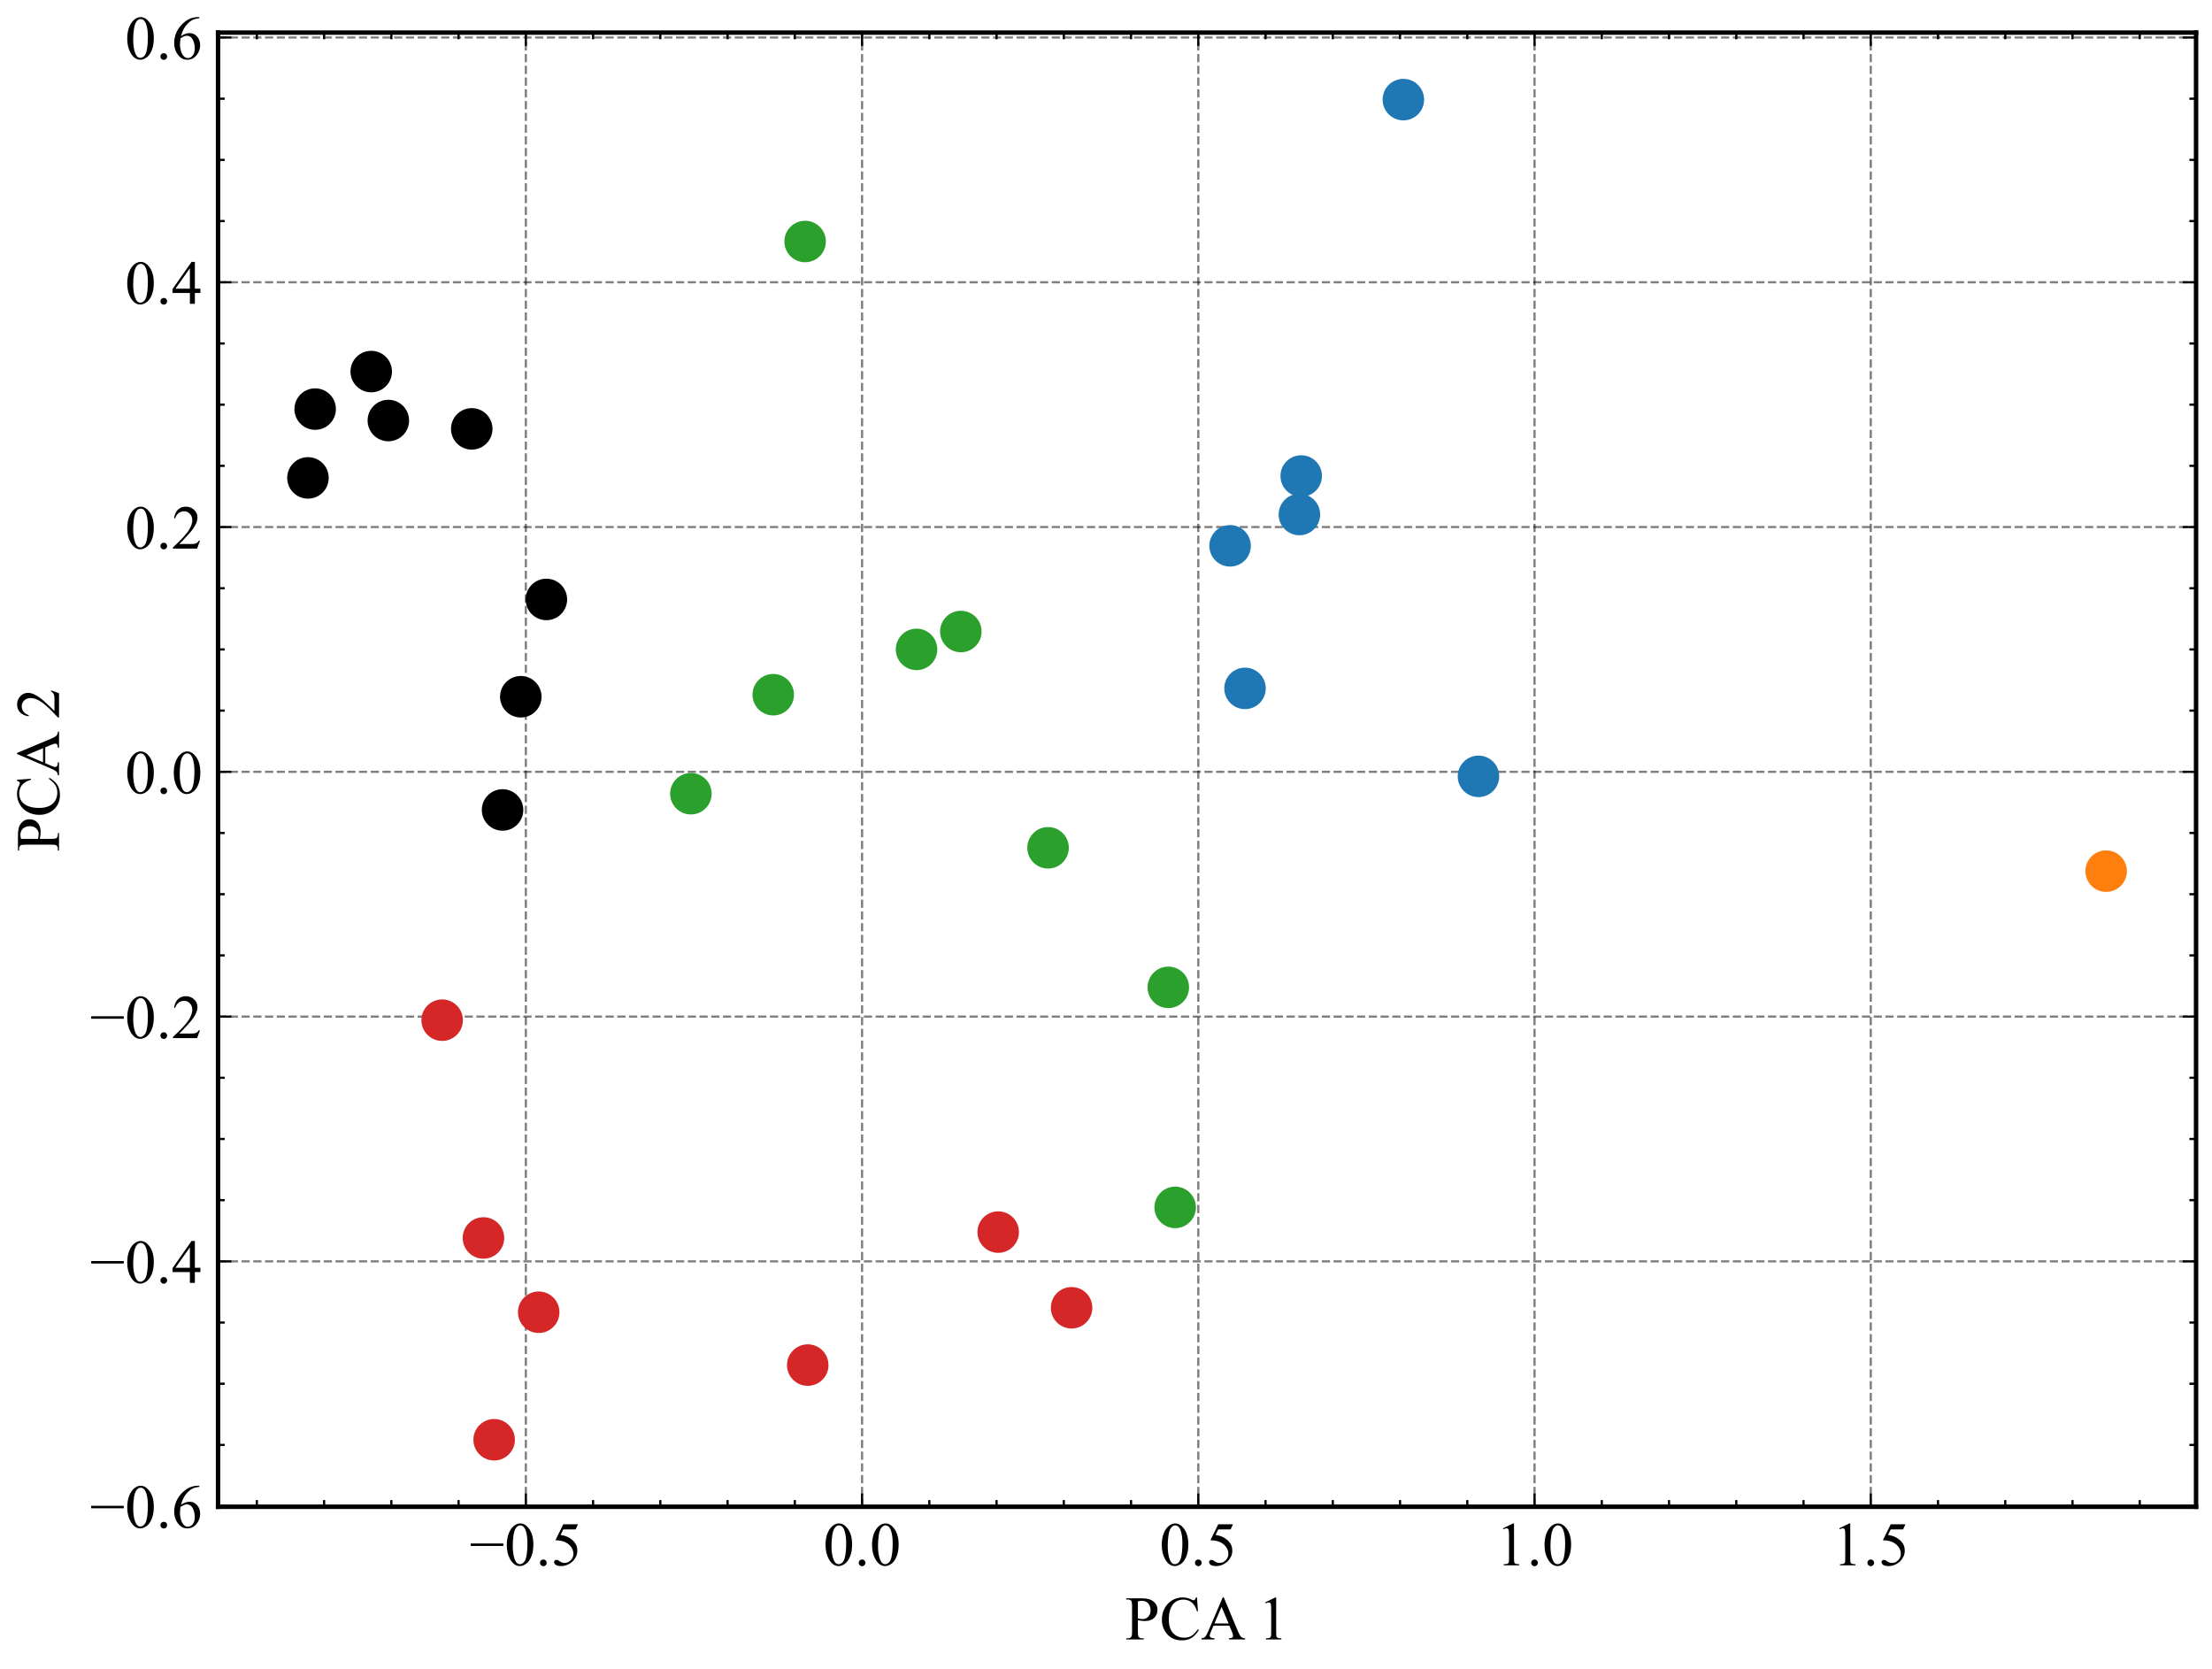 <?xml version="1.0" encoding="utf-8" standalone="no"?>
<!DOCTYPE svg PUBLIC "-//W3C//DTD SVG 1.1//EN"
  "http://www.w3.org/Graphics/SVG/1.1/DTD/svg11.dtd">
<!-- Created with matplotlib (https://matplotlib.org/) -->
<svg height="376.528pt" version="1.1" viewBox="0 0 499.211 376.528" width="499.211pt" xmlns="http://www.w3.org/2000/svg" xmlns:xlink="http://www.w3.org/1999/xlink">
 <defs>
  <style type="text/css">*{stroke-linecap:butt;stroke-linejoin:round;}</style>
 </defs>
 <g id="figure_1">
  <g id="patch_1">
   <path d="M 0 376.528 
L 499.211 376.528 
L 499.211 0 
L 0 0 
z
" style="fill:#ffffff;"/>
  </g>
  <g id="axes_1">
   <g id="patch_2">
    <path d="M 49.211 339.996 
L 495.611 339.996 
L 495.611 7.356 
L 49.211 7.356 
z
" style="fill:#ffffff;"/>
   </g>
   <g id="matplotlib.axis_1">
    <g id="xtick_1">
     <g id="line2d_1">
      <path clip-path="url(#p528c00a7fc)" d="M 118.673 339.996 
L 118.673 7.356 
" style="fill:none;stroke:#000000;stroke-dasharray:1.85,0.8;stroke-dashoffset:0;stroke-opacity:0.5;stroke-width:0.5;"/>
     </g>
     <g id="line2d_2">
      <defs>
       <path d="M 0 0 
L 0 -3 
" id="mff7218eb6f" style="stroke:#000000;stroke-width:0.5;"/>
      </defs>
      <g>
       <use style="stroke:#000000;stroke-width:0.5;" x="118.673" xlink:href="#mff7218eb6f" y="339.996"/>
      </g>
     </g>
     <g id="line2d_3">
      <defs>
       <path d="M 0 0 
L 0 3 
" id="me4b58acf3e" style="stroke:#000000;stroke-width:0.5;"/>
      </defs>
      <g>
       <use style="stroke:#000000;stroke-width:0.5;" x="118.673" xlink:href="#me4b58acf3e" y="7.356"/>
      </g>
     </g>
     <g id="text_1">
      <!-- −0.5 -->
      <g transform="translate(105.975 353.217)scale(0.14 -0.14)">
       <defs>
        <path d="M 54.438 31.25 
L 1.812 31.25 
L 1.812 35.25 
L 54.438 35.25 
z
" id="TimesNewRomanPSMT-8722"/>
        <path d="M 3.609 32.719 
Q 3.609 44.047 7.031 52.219 
Q 10.453 60.406 16.109 64.406 
Q 20.516 67.578 25.203 67.578 
Q 32.812 67.578 38.875 59.812 
Q 46.438 50.203 46.438 33.734 
Q 46.438 22.219 43.109 14.156 
Q 39.797 6.109 34.641 2.469 
Q 29.5 -1.172 24.703 -1.172 
Q 15.234 -1.172 8.938 10.016 
Q 3.609 19.438 3.609 32.719 
z
M 13.188 31.5 
Q 13.188 17.828 16.547 9.188 
Q 19.344 1.906 24.859 1.906 
Q 27.484 1.906 30.312 4.266 
Q 33.156 6.641 34.625 12.203 
Q 36.859 20.609 36.859 35.891 
Q 36.859 47.219 34.516 54.781 
Q 32.766 60.406 29.984 62.75 
Q 27.984 64.359 25.141 64.359 
Q 21.828 64.359 19.234 61.375 
Q 15.719 57.328 14.453 48.625 
Q 13.188 39.938 13.188 31.5 
z
" id="TimesNewRomanPSMT-48"/>
        <path d="M 12.5 9.469 
Q 14.797 9.469 16.359 7.875 
Q 17.922 6.297 17.922 4.047 
Q 17.922 1.812 16.328 0.219 
Q 14.75 -1.375 12.5 -1.375 
Q 10.25 -1.375 8.656 0.219 
Q 7.078 1.812 7.078 4.047 
Q 7.078 6.344 8.656 7.906 
Q 10.25 9.469 12.5 9.469 
z
" id="TimesNewRomanPSMT-46"/>
        <path d="M 43.406 66.219 
L 39.594 57.906 
L 19.672 57.906 
L 15.328 49.031 
Q 28.266 47.125 35.844 39.406 
Q 42.328 32.766 42.328 23.781 
Q 42.328 18.562 40.203 14.109 
Q 38.094 9.672 34.859 6.547 
Q 31.641 3.422 27.688 1.516 
Q 22.078 -1.172 16.156 -1.172 
Q 10.203 -1.172 7.484 0.844 
Q 4.781 2.875 4.781 5.328 
Q 4.781 6.688 5.906 7.734 
Q 7.031 8.797 8.734 8.797 
Q 10.016 8.797 10.969 8.406 
Q 11.922 8.016 14.203 6.391 
Q 17.875 3.859 21.625 3.859 
Q 27.344 3.859 31.656 8.172 
Q 35.984 12.5 35.984 18.703 
Q 35.984 24.703 32.125 29.906 
Q 28.266 35.109 21.484 37.938 
Q 16.156 40.141 6.984 40.484 
L 19.672 66.219 
z
" id="TimesNewRomanPSMT-53"/>
       </defs>
       <use xlink:href="#TimesNewRomanPSMT-8722"/>
       <use x="56.396" xlink:href="#TimesNewRomanPSMT-48"/>
       <use x="106.396" xlink:href="#TimesNewRomanPSMT-46"/>
       <use x="131.396" xlink:href="#TimesNewRomanPSMT-53"/>
      </g>
     </g>
    </g>
    <g id="xtick_2">
     <g id="line2d_4">
      <path clip-path="url(#p528c00a7fc)" d="M 194.554 339.996 
L 194.554 7.356 
" style="fill:none;stroke:#000000;stroke-dasharray:1.85,0.8;stroke-dashoffset:0;stroke-opacity:0.5;stroke-width:0.5;"/>
     </g>
     <g id="line2d_5">
      <g>
       <use style="stroke:#000000;stroke-width:0.5;" x="194.554" xlink:href="#mff7218eb6f" y="339.996"/>
      </g>
     </g>
     <g id="line2d_6">
      <g>
       <use style="stroke:#000000;stroke-width:0.5;" x="194.554" xlink:href="#me4b58acf3e" y="7.356"/>
      </g>
     </g>
     <g id="text_2">
      <!-- 0.0 -->
      <g transform="translate(185.804 353.217)scale(0.14 -0.14)">
       <use xlink:href="#TimesNewRomanPSMT-48"/>
       <use x="50" xlink:href="#TimesNewRomanPSMT-46"/>
       <use x="75" xlink:href="#TimesNewRomanPSMT-48"/>
      </g>
     </g>
    </g>
    <g id="xtick_3">
     <g id="line2d_7">
      <path clip-path="url(#p528c00a7fc)" d="M 270.436 339.996 
L 270.436 7.356 
" style="fill:none;stroke:#000000;stroke-dasharray:1.85,0.8;stroke-dashoffset:0;stroke-opacity:0.5;stroke-width:0.5;"/>
     </g>
     <g id="line2d_8">
      <g>
       <use style="stroke:#000000;stroke-width:0.5;" x="270.436" xlink:href="#mff7218eb6f" y="339.996"/>
      </g>
     </g>
     <g id="line2d_9">
      <g>
       <use style="stroke:#000000;stroke-width:0.5;" x="270.436" xlink:href="#me4b58acf3e" y="7.356"/>
      </g>
     </g>
     <g id="text_3">
      <!-- 0.5 -->
      <g transform="translate(261.686 353.217)scale(0.14 -0.14)">
       <use xlink:href="#TimesNewRomanPSMT-48"/>
       <use x="50" xlink:href="#TimesNewRomanPSMT-46"/>
       <use x="75" xlink:href="#TimesNewRomanPSMT-53"/>
      </g>
     </g>
    </g>
    <g id="xtick_4">
     <g id="line2d_10">
      <path clip-path="url(#p528c00a7fc)" d="M 346.318 339.996 
L 346.318 7.356 
" style="fill:none;stroke:#000000;stroke-dasharray:1.85,0.8;stroke-dashoffset:0;stroke-opacity:0.5;stroke-width:0.5;"/>
     </g>
     <g id="line2d_11">
      <g>
       <use style="stroke:#000000;stroke-width:0.5;" x="346.318" xlink:href="#mff7218eb6f" y="339.996"/>
      </g>
     </g>
     <g id="line2d_12">
      <g>
       <use style="stroke:#000000;stroke-width:0.5;" x="346.318" xlink:href="#me4b58acf3e" y="7.356"/>
      </g>
     </g>
     <g id="text_4">
      <!-- 1.0 -->
      <g transform="translate(337.568 353.217)scale(0.14 -0.14)">
       <defs>
        <path d="M 11.719 59.719 
L 27.828 67.578 
L 29.438 67.578 
L 29.438 11.672 
Q 29.438 6.109 29.906 4.734 
Q 30.375 3.375 31.828 2.641 
Q 33.297 1.906 37.797 1.812 
L 37.797 0 
L 12.891 0 
L 12.891 1.812 
Q 17.578 1.906 18.938 2.609 
Q 20.312 3.328 20.844 4.516 
Q 21.391 5.719 21.391 11.672 
L 21.391 47.406 
Q 21.391 54.641 20.906 56.688 
Q 20.562 58.25 19.656 58.984 
Q 18.75 59.719 17.484 59.719 
Q 15.672 59.719 12.453 58.203 
z
" id="TimesNewRomanPSMT-49"/>
       </defs>
       <use xlink:href="#TimesNewRomanPSMT-49"/>
       <use x="50" xlink:href="#TimesNewRomanPSMT-46"/>
       <use x="75" xlink:href="#TimesNewRomanPSMT-48"/>
      </g>
     </g>
    </g>
    <g id="xtick_5">
     <g id="line2d_13">
      <path clip-path="url(#p528c00a7fc)" d="M 422.199 339.996 
L 422.199 7.356 
" style="fill:none;stroke:#000000;stroke-dasharray:1.85,0.8;stroke-dashoffset:0;stroke-opacity:0.5;stroke-width:0.5;"/>
     </g>
     <g id="line2d_14">
      <g>
       <use style="stroke:#000000;stroke-width:0.5;" x="422.199" xlink:href="#mff7218eb6f" y="339.996"/>
      </g>
     </g>
     <g id="line2d_15">
      <g>
       <use style="stroke:#000000;stroke-width:0.5;" x="422.199" xlink:href="#me4b58acf3e" y="7.356"/>
      </g>
     </g>
     <g id="text_5">
      <!-- 1.5 -->
      <g transform="translate(413.449 353.217)scale(0.14 -0.14)">
       <use xlink:href="#TimesNewRomanPSMT-49"/>
       <use x="50" xlink:href="#TimesNewRomanPSMT-46"/>
       <use x="75" xlink:href="#TimesNewRomanPSMT-53"/>
      </g>
     </g>
    </g>
    <g id="xtick_6">
     <g id="line2d_16">
      <defs>
       <path d="M 0 0 
L 0 -1.5 
" id="mc311ed86bc" style="stroke:#000000;stroke-width:0.5;"/>
      </defs>
      <g>
       <use style="stroke:#000000;stroke-width:0.5;" x="57.967" xlink:href="#mc311ed86bc" y="339.996"/>
      </g>
     </g>
     <g id="line2d_17">
      <defs>
       <path d="M 0 0 
L 0 1.5 
" id="m29c072935c" style="stroke:#000000;stroke-width:0.5;"/>
      </defs>
      <g>
       <use style="stroke:#000000;stroke-width:0.5;" x="57.967" xlink:href="#m29c072935c" y="7.356"/>
      </g>
     </g>
    </g>
    <g id="xtick_7">
     <g id="line2d_18">
      <g>
       <use style="stroke:#000000;stroke-width:0.5;" x="73.144" xlink:href="#mc311ed86bc" y="339.996"/>
      </g>
     </g>
     <g id="line2d_19">
      <g>
       <use style="stroke:#000000;stroke-width:0.5;" x="73.144" xlink:href="#m29c072935c" y="7.356"/>
      </g>
     </g>
    </g>
    <g id="xtick_8">
     <g id="line2d_20">
      <g>
       <use style="stroke:#000000;stroke-width:0.5;" x="88.32" xlink:href="#mc311ed86bc" y="339.996"/>
      </g>
     </g>
     <g id="line2d_21">
      <g>
       <use style="stroke:#000000;stroke-width:0.5;" x="88.32" xlink:href="#m29c072935c" y="7.356"/>
      </g>
     </g>
    </g>
    <g id="xtick_9">
     <g id="line2d_22">
      <g>
       <use style="stroke:#000000;stroke-width:0.5;" x="103.496" xlink:href="#mc311ed86bc" y="339.996"/>
      </g>
     </g>
     <g id="line2d_23">
      <g>
       <use style="stroke:#000000;stroke-width:0.5;" x="103.496" xlink:href="#m29c072935c" y="7.356"/>
      </g>
     </g>
    </g>
    <g id="xtick_10">
     <g id="line2d_24">
      <g>
       <use style="stroke:#000000;stroke-width:0.5;" x="133.849" xlink:href="#mc311ed86bc" y="339.996"/>
      </g>
     </g>
     <g id="line2d_25">
      <g>
       <use style="stroke:#000000;stroke-width:0.5;" x="133.849" xlink:href="#m29c072935c" y="7.356"/>
      </g>
     </g>
    </g>
    <g id="xtick_11">
     <g id="line2d_26">
      <g>
       <use style="stroke:#000000;stroke-width:0.5;" x="149.025" xlink:href="#mc311ed86bc" y="339.996"/>
      </g>
     </g>
     <g id="line2d_27">
      <g>
       <use style="stroke:#000000;stroke-width:0.5;" x="149.025" xlink:href="#m29c072935c" y="7.356"/>
      </g>
     </g>
    </g>
    <g id="xtick_12">
     <g id="line2d_28">
      <g>
       <use style="stroke:#000000;stroke-width:0.5;" x="164.202" xlink:href="#mc311ed86bc" y="339.996"/>
      </g>
     </g>
     <g id="line2d_29">
      <g>
       <use style="stroke:#000000;stroke-width:0.5;" x="164.202" xlink:href="#m29c072935c" y="7.356"/>
      </g>
     </g>
    </g>
    <g id="xtick_13">
     <g id="line2d_30">
      <g>
       <use style="stroke:#000000;stroke-width:0.5;" x="179.378" xlink:href="#mc311ed86bc" y="339.996"/>
      </g>
     </g>
     <g id="line2d_31">
      <g>
       <use style="stroke:#000000;stroke-width:0.5;" x="179.378" xlink:href="#m29c072935c" y="7.356"/>
      </g>
     </g>
    </g>
    <g id="xtick_14">
     <g id="line2d_32">
      <g>
       <use style="stroke:#000000;stroke-width:0.5;" x="209.731" xlink:href="#mc311ed86bc" y="339.996"/>
      </g>
     </g>
     <g id="line2d_33">
      <g>
       <use style="stroke:#000000;stroke-width:0.5;" x="209.731" xlink:href="#m29c072935c" y="7.356"/>
      </g>
     </g>
    </g>
    <g id="xtick_15">
     <g id="line2d_34">
      <g>
       <use style="stroke:#000000;stroke-width:0.5;" x="224.907" xlink:href="#mc311ed86bc" y="339.996"/>
      </g>
     </g>
     <g id="line2d_35">
      <g>
       <use style="stroke:#000000;stroke-width:0.5;" x="224.907" xlink:href="#m29c072935c" y="7.356"/>
      </g>
     </g>
    </g>
    <g id="xtick_16">
     <g id="line2d_36">
      <g>
       <use style="stroke:#000000;stroke-width:0.5;" x="240.083" xlink:href="#mc311ed86bc" y="339.996"/>
      </g>
     </g>
     <g id="line2d_37">
      <g>
       <use style="stroke:#000000;stroke-width:0.5;" x="240.083" xlink:href="#m29c072935c" y="7.356"/>
      </g>
     </g>
    </g>
    <g id="xtick_17">
     <g id="line2d_38">
      <g>
       <use style="stroke:#000000;stroke-width:0.5;" x="255.26" xlink:href="#mc311ed86bc" y="339.996"/>
      </g>
     </g>
     <g id="line2d_39">
      <g>
       <use style="stroke:#000000;stroke-width:0.5;" x="255.26" xlink:href="#m29c072935c" y="7.356"/>
      </g>
     </g>
    </g>
    <g id="xtick_18">
     <g id="line2d_40">
      <g>
       <use style="stroke:#000000;stroke-width:0.5;" x="285.612" xlink:href="#mc311ed86bc" y="339.996"/>
      </g>
     </g>
     <g id="line2d_41">
      <g>
       <use style="stroke:#000000;stroke-width:0.5;" x="285.612" xlink:href="#m29c072935c" y="7.356"/>
      </g>
     </g>
    </g>
    <g id="xtick_19">
     <g id="line2d_42">
      <g>
       <use style="stroke:#000000;stroke-width:0.5;" x="300.789" xlink:href="#mc311ed86bc" y="339.996"/>
      </g>
     </g>
     <g id="line2d_43">
      <g>
       <use style="stroke:#000000;stroke-width:0.5;" x="300.789" xlink:href="#m29c072935c" y="7.356"/>
      </g>
     </g>
    </g>
    <g id="xtick_20">
     <g id="line2d_44">
      <g>
       <use style="stroke:#000000;stroke-width:0.5;" x="315.965" xlink:href="#mc311ed86bc" y="339.996"/>
      </g>
     </g>
     <g id="line2d_45">
      <g>
       <use style="stroke:#000000;stroke-width:0.5;" x="315.965" xlink:href="#m29c072935c" y="7.356"/>
      </g>
     </g>
    </g>
    <g id="xtick_21">
     <g id="line2d_46">
      <g>
       <use style="stroke:#000000;stroke-width:0.5;" x="331.141" xlink:href="#mc311ed86bc" y="339.996"/>
      </g>
     </g>
     <g id="line2d_47">
      <g>
       <use style="stroke:#000000;stroke-width:0.5;" x="331.141" xlink:href="#m29c072935c" y="7.356"/>
      </g>
     </g>
    </g>
    <g id="xtick_22">
     <g id="line2d_48">
      <g>
       <use style="stroke:#000000;stroke-width:0.5;" x="361.494" xlink:href="#mc311ed86bc" y="339.996"/>
      </g>
     </g>
     <g id="line2d_49">
      <g>
       <use style="stroke:#000000;stroke-width:0.5;" x="361.494" xlink:href="#m29c072935c" y="7.356"/>
      </g>
     </g>
    </g>
    <g id="xtick_23">
     <g id="line2d_50">
      <g>
       <use style="stroke:#000000;stroke-width:0.5;" x="376.67" xlink:href="#mc311ed86bc" y="339.996"/>
      </g>
     </g>
     <g id="line2d_51">
      <g>
       <use style="stroke:#000000;stroke-width:0.5;" x="376.67" xlink:href="#m29c072935c" y="7.356"/>
      </g>
     </g>
    </g>
    <g id="xtick_24">
     <g id="line2d_52">
      <g>
       <use style="stroke:#000000;stroke-width:0.5;" x="391.847" xlink:href="#mc311ed86bc" y="339.996"/>
      </g>
     </g>
     <g id="line2d_53">
      <g>
       <use style="stroke:#000000;stroke-width:0.5;" x="391.847" xlink:href="#m29c072935c" y="7.356"/>
      </g>
     </g>
    </g>
    <g id="xtick_25">
     <g id="line2d_54">
      <g>
       <use style="stroke:#000000;stroke-width:0.5;" x="407.023" xlink:href="#mc311ed86bc" y="339.996"/>
      </g>
     </g>
     <g id="line2d_55">
      <g>
       <use style="stroke:#000000;stroke-width:0.5;" x="407.023" xlink:href="#m29c072935c" y="7.356"/>
      </g>
     </g>
    </g>
    <g id="xtick_26">
     <g id="line2d_56">
      <g>
       <use style="stroke:#000000;stroke-width:0.5;" x="437.376" xlink:href="#mc311ed86bc" y="339.996"/>
      </g>
     </g>
     <g id="line2d_57">
      <g>
       <use style="stroke:#000000;stroke-width:0.5;" x="437.376" xlink:href="#m29c072935c" y="7.356"/>
      </g>
     </g>
    </g>
    <g id="xtick_27">
     <g id="line2d_58">
      <g>
       <use style="stroke:#000000;stroke-width:0.5;" x="452.552" xlink:href="#mc311ed86bc" y="339.996"/>
      </g>
     </g>
     <g id="line2d_59">
      <g>
       <use style="stroke:#000000;stroke-width:0.5;" x="452.552" xlink:href="#m29c072935c" y="7.356"/>
      </g>
     </g>
    </g>
    <g id="xtick_28">
     <g id="line2d_60">
      <g>
       <use style="stroke:#000000;stroke-width:0.5;" x="467.728" xlink:href="#mc311ed86bc" y="339.996"/>
      </g>
     </g>
     <g id="line2d_61">
      <g>
       <use style="stroke:#000000;stroke-width:0.5;" x="467.728" xlink:href="#m29c072935c" y="7.356"/>
      </g>
     </g>
    </g>
    <g id="xtick_29">
     <g id="line2d_62">
      <g>
       <use style="stroke:#000000;stroke-width:0.5;" x="482.904" xlink:href="#mc311ed86bc" y="339.996"/>
      </g>
     </g>
     <g id="line2d_63">
      <g>
       <use style="stroke:#000000;stroke-width:0.5;" x="482.904" xlink:href="#m29c072935c" y="7.356"/>
      </g>
     </g>
    </g>
    <g id="text_6">
     <!-- PCA 1 -->
     <g transform="translate(253.928 369.933)scale(0.14 -0.14)">
      <defs>
       <path d="M 20.516 31 
L 20.516 11.719 
Q 20.516 5.469 21.875 3.953 
Q 23.734 1.812 27.484 1.812 
L 30.031 1.812 
L 30.031 0 
L 1.656 0 
L 1.656 1.812 
L 4.156 1.812 
Q 8.344 1.812 10.156 4.547 
Q 11.141 6.062 11.141 11.719 
L 11.141 54.5 
Q 11.141 60.75 9.812 62.25 
Q 7.906 64.406 4.156 64.406 
L 1.656 64.406 
L 1.656 66.219 
L 25.922 66.219 
Q 34.812 66.219 39.938 64.375 
Q 45.062 62.547 48.578 58.203 
Q 52.094 53.859 52.094 47.906 
Q 52.094 39.797 46.75 34.719 
Q 41.406 29.641 31.641 29.641 
Q 29.25 29.641 26.469 29.984 
Q 23.688 30.328 20.516 31 
z
M 20.516 33.797 
Q 23.094 33.297 25.094 33.047 
Q 27.094 32.812 28.516 32.812 
Q 33.594 32.812 37.281 36.734 
Q 40.969 40.672 40.969 46.922 
Q 40.969 51.219 39.203 54.906 
Q 37.453 58.594 34.219 60.422 
Q 31 62.25 26.906 62.25 
Q 24.422 62.25 20.516 61.328 
z
" id="TimesNewRomanPSMT-80"/>
       <path d="M 60.203 67.719 
L 61.719 45.219 
L 60.203 45.219 
Q 57.172 55.328 51.562 59.766 
Q 45.953 64.203 38.094 64.203 
Q 31.5 64.203 26.172 60.859 
Q 20.844 57.516 17.797 50.188 
Q 14.75 42.875 14.75 31.984 
Q 14.75 23 17.625 16.406 
Q 20.516 9.812 26.297 6.297 
Q 32.078 2.781 39.5 2.781 
Q 45.953 2.781 50.875 5.531 
Q 55.812 8.297 61.719 16.5 
L 63.234 15.531 
Q 58.25 6.688 51.609 2.578 
Q 44.969 -1.516 35.844 -1.516 
Q 19.391 -1.516 10.359 10.688 
Q 3.609 19.781 3.609 32.078 
Q 3.609 42 8.047 50.297 
Q 12.5 58.594 20.281 63.156 
Q 28.078 67.719 37.312 67.719 
Q 44.484 67.719 51.469 64.203 
Q 53.516 63.141 54.391 63.141 
Q 55.719 63.141 56.688 64.062 
Q 57.953 65.375 58.5 67.719 
z
" id="TimesNewRomanPSMT-67"/>
       <path d="M 45.75 22.172 
L 20.125 22.172 
L 15.625 11.719 
Q 13.969 7.859 13.969 5.953 
Q 13.969 4.438 15.406 3.297 
Q 16.844 2.156 21.625 1.812 
L 21.625 0 
L 0.781 0 
L 0.781 1.812 
Q 4.938 2.547 6.156 3.719 
Q 8.641 6.062 11.672 13.234 
L 34.969 67.719 
L 36.672 67.719 
L 59.719 12.641 
Q 62.5 6 64.766 4.016 
Q 67.047 2.047 71.094 1.812 
L 71.094 0 
L 44.969 0 
L 44.969 1.812 
Q 48.922 2 50.312 3.125 
Q 51.703 4.25 51.703 5.859 
Q 51.703 8.016 49.75 12.641 
z
M 44.391 25.781 
L 33.156 52.547 
L 21.625 25.781 
z
" id="TimesNewRomanPSMT-65"/>
       <path id="TimesNewRomanPSMT-32"/>
      </defs>
      <use xlink:href="#TimesNewRomanPSMT-80"/>
      <use x="55.615" xlink:href="#TimesNewRomanPSMT-67"/>
      <use x="122.314" xlink:href="#TimesNewRomanPSMT-65"/>
      <use x="189.031" xlink:href="#TimesNewRomanPSMT-32"/>
      <use x="214.031" xlink:href="#TimesNewRomanPSMT-49"/>
     </g>
    </g>
   </g>
   <g id="matplotlib.axis_2">
    <g id="ytick_1">
     <g id="line2d_64">
      <path clip-path="url(#p528c00a7fc)" d="M 49.211 339.853 
L 495.611 339.853 
" style="fill:none;stroke:#000000;stroke-dasharray:1.85,0.8;stroke-dashoffset:0;stroke-opacity:0.5;stroke-width:0.5;"/>
     </g>
     <g id="line2d_65">
      <defs>
       <path d="M 0 0 
L 3 0 
" id="m26c8ffa892" style="stroke:#000000;stroke-width:0.5;"/>
      </defs>
      <g>
       <use style="stroke:#000000;stroke-width:0.5;" x="49.211" xlink:href="#m26c8ffa892" y="339.853"/>
      </g>
     </g>
     <g id="line2d_66">
      <defs>
       <path d="M 0 0 
L -3 0 
" id="mfd7826abc5" style="stroke:#000000;stroke-width:0.5;"/>
      </defs>
      <g>
       <use style="stroke:#000000;stroke-width:0.5;" x="495.611" xlink:href="#mfd7826abc5" y="339.853"/>
      </g>
     </g>
     <g id="text_7">
      <!-- −0.6 -->
      <g transform="translate(20.316 344.714)scale(0.14 -0.14)">
       <defs>
        <path d="M 44.828 67.578 
L 44.828 65.766 
Q 38.375 65.141 34.297 63.203 
Q 30.219 61.281 26.234 57.328 
Q 22.266 53.375 19.656 48.516 
Q 17.047 43.656 15.281 36.969 
Q 22.312 41.797 29.391 41.797 
Q 36.188 41.797 41.156 36.328 
Q 46.141 30.859 46.141 22.266 
Q 46.141 13.969 41.109 7.125 
Q 35.062 -1.172 25.094 -1.172 
Q 18.312 -1.172 13.578 3.328 
Q 4.297 12.062 4.297 25.984 
Q 4.297 34.859 7.859 42.859 
Q 11.422 50.875 18.031 57.078 
Q 24.656 63.281 30.703 65.422 
Q 36.766 67.578 42 67.578 
z
M 14.453 33.406 
Q 13.578 26.812 13.578 22.75 
Q 13.578 18.062 15.312 12.562 
Q 17.047 7.078 20.453 3.859 
Q 22.953 1.562 26.516 1.562 
Q 30.766 1.562 34.109 5.562 
Q 37.453 9.578 37.453 17 
Q 37.453 25.344 34.125 31.438 
Q 30.812 37.547 24.703 37.547 
Q 22.859 37.547 20.734 36.766 
Q 18.609 35.984 14.453 33.406 
z
" id="TimesNewRomanPSMT-54"/>
       </defs>
       <use xlink:href="#TimesNewRomanPSMT-8722"/>
       <use x="56.396" xlink:href="#TimesNewRomanPSMT-48"/>
       <use x="106.396" xlink:href="#TimesNewRomanPSMT-46"/>
       <use x="131.396" xlink:href="#TimesNewRomanPSMT-54"/>
      </g>
     </g>
    </g>
    <g id="ytick_2">
     <g id="line2d_67">
      <path clip-path="url(#p528c00a7fc)" d="M 49.211 284.621 
L 495.611 284.621 
" style="fill:none;stroke:#000000;stroke-dasharray:1.85,0.8;stroke-dashoffset:0;stroke-opacity:0.5;stroke-width:0.5;"/>
     </g>
     <g id="line2d_68">
      <g>
       <use style="stroke:#000000;stroke-width:0.5;" x="49.211" xlink:href="#m26c8ffa892" y="284.621"/>
      </g>
     </g>
     <g id="line2d_69">
      <g>
       <use style="stroke:#000000;stroke-width:0.5;" x="495.611" xlink:href="#mfd7826abc5" y="284.621"/>
      </g>
     </g>
     <g id="text_8">
      <!-- −0.4 -->
      <g transform="translate(20.316 289.482)scale(0.14 -0.14)">
       <defs>
        <path d="M 46.531 24.422 
L 46.531 17.484 
L 37.641 17.484 
L 37.641 0 
L 29.594 0 
L 29.594 17.484 
L 1.562 17.484 
L 1.562 23.734 
L 32.281 67.578 
L 37.641 67.578 
L 37.641 24.422 
z
M 29.594 24.422 
L 29.594 57.281 
L 6.344 24.422 
z
" id="TimesNewRomanPSMT-52"/>
       </defs>
       <use xlink:href="#TimesNewRomanPSMT-8722"/>
       <use x="56.396" xlink:href="#TimesNewRomanPSMT-48"/>
       <use x="106.396" xlink:href="#TimesNewRomanPSMT-46"/>
       <use x="131.396" xlink:href="#TimesNewRomanPSMT-52"/>
      </g>
     </g>
    </g>
    <g id="ytick_3">
     <g id="line2d_70">
      <path clip-path="url(#p528c00a7fc)" d="M 49.211 229.389 
L 495.611 229.389 
" style="fill:none;stroke:#000000;stroke-dasharray:1.85,0.8;stroke-dashoffset:0;stroke-opacity:0.5;stroke-width:0.5;"/>
     </g>
     <g id="line2d_71">
      <g>
       <use style="stroke:#000000;stroke-width:0.5;" x="49.211" xlink:href="#m26c8ffa892" y="229.389"/>
      </g>
     </g>
     <g id="line2d_72">
      <g>
       <use style="stroke:#000000;stroke-width:0.5;" x="495.611" xlink:href="#mfd7826abc5" y="229.389"/>
      </g>
     </g>
     <g id="text_9">
      <!-- −0.2 -->
      <g transform="translate(20.316 234.249)scale(0.14 -0.14)">
       <defs>
        <path d="M 45.844 12.75 
L 41.219 0 
L 2.156 0 
L 2.156 1.812 
Q 19.391 17.531 26.422 27.484 
Q 33.453 37.453 33.453 45.703 
Q 33.453 52 29.594 56.047 
Q 25.734 60.109 20.359 60.109 
Q 15.484 60.109 11.594 57.25 
Q 7.719 54.391 5.859 48.875 
L 4.047 48.875 
Q 5.281 57.906 10.328 62.734 
Q 15.375 67.578 22.953 67.578 
Q 31 67.578 36.391 62.406 
Q 41.797 57.234 41.797 50.203 
Q 41.797 45.172 39.453 40.141 
Q 35.844 32.234 27.734 23.391 
Q 15.578 10.109 12.547 7.375 
L 29.828 7.375 
Q 35.109 7.375 37.234 7.766 
Q 39.359 8.156 41.062 9.344 
Q 42.781 10.547 44.047 12.75 
z
" id="TimesNewRomanPSMT-50"/>
       </defs>
       <use xlink:href="#TimesNewRomanPSMT-8722"/>
       <use x="56.396" xlink:href="#TimesNewRomanPSMT-48"/>
       <use x="106.396" xlink:href="#TimesNewRomanPSMT-46"/>
       <use x="131.396" xlink:href="#TimesNewRomanPSMT-50"/>
      </g>
     </g>
    </g>
    <g id="ytick_4">
     <g id="line2d_73">
      <path clip-path="url(#p528c00a7fc)" d="M 49.211 174.157 
L 495.611 174.157 
" style="fill:none;stroke:#000000;stroke-dasharray:1.85,0.8;stroke-dashoffset:0;stroke-opacity:0.5;stroke-width:0.5;"/>
     </g>
     <g id="line2d_74">
      <g>
       <use style="stroke:#000000;stroke-width:0.5;" x="49.211" xlink:href="#m26c8ffa892" y="174.157"/>
      </g>
     </g>
     <g id="line2d_75">
      <g>
       <use style="stroke:#000000;stroke-width:0.5;" x="495.611" xlink:href="#mfd7826abc5" y="174.157"/>
      </g>
     </g>
     <g id="text_10">
      <!-- 0.0 -->
      <g transform="translate(28.211 179.017)scale(0.14 -0.14)">
       <use xlink:href="#TimesNewRomanPSMT-48"/>
       <use x="50" xlink:href="#TimesNewRomanPSMT-46"/>
       <use x="75" xlink:href="#TimesNewRomanPSMT-48"/>
      </g>
     </g>
    </g>
    <g id="ytick_5">
     <g id="line2d_76">
      <path clip-path="url(#p528c00a7fc)" d="M 49.211 118.925 
L 495.611 118.925 
" style="fill:none;stroke:#000000;stroke-dasharray:1.85,0.8;stroke-dashoffset:0;stroke-opacity:0.5;stroke-width:0.5;"/>
     </g>
     <g id="line2d_77">
      <g>
       <use style="stroke:#000000;stroke-width:0.5;" x="49.211" xlink:href="#m26c8ffa892" y="118.925"/>
      </g>
     </g>
     <g id="line2d_78">
      <g>
       <use style="stroke:#000000;stroke-width:0.5;" x="495.611" xlink:href="#mfd7826abc5" y="118.925"/>
      </g>
     </g>
     <g id="text_11">
      <!-- 0.2 -->
      <g transform="translate(28.211 123.785)scale(0.14 -0.14)">
       <use xlink:href="#TimesNewRomanPSMT-48"/>
       <use x="50" xlink:href="#TimesNewRomanPSMT-46"/>
       <use x="75" xlink:href="#TimesNewRomanPSMT-50"/>
      </g>
     </g>
    </g>
    <g id="ytick_6">
     <g id="line2d_79">
      <path clip-path="url(#p528c00a7fc)" d="M 49.211 63.693 
L 495.611 63.693 
" style="fill:none;stroke:#000000;stroke-dasharray:1.85,0.8;stroke-dashoffset:0;stroke-opacity:0.5;stroke-width:0.5;"/>
     </g>
     <g id="line2d_80">
      <g>
       <use style="stroke:#000000;stroke-width:0.5;" x="49.211" xlink:href="#m26c8ffa892" y="63.693"/>
      </g>
     </g>
     <g id="line2d_81">
      <g>
       <use style="stroke:#000000;stroke-width:0.5;" x="495.611" xlink:href="#mfd7826abc5" y="63.693"/>
      </g>
     </g>
     <g id="text_12">
      <!-- 0.4 -->
      <g transform="translate(28.211 68.553)scale(0.14 -0.14)">
       <use xlink:href="#TimesNewRomanPSMT-48"/>
       <use x="50" xlink:href="#TimesNewRomanPSMT-46"/>
       <use x="75" xlink:href="#TimesNewRomanPSMT-52"/>
      </g>
     </g>
    </g>
    <g id="ytick_7">
     <g id="line2d_82">
      <path clip-path="url(#p528c00a7fc)" d="M 49.211 8.461 
L 495.611 8.461 
" style="fill:none;stroke:#000000;stroke-dasharray:1.85,0.8;stroke-dashoffset:0;stroke-opacity:0.5;stroke-width:0.5;"/>
     </g>
     <g id="line2d_83">
      <g>
       <use style="stroke:#000000;stroke-width:0.5;" x="49.211" xlink:href="#m26c8ffa892" y="8.461"/>
      </g>
     </g>
     <g id="line2d_84">
      <g>
       <use style="stroke:#000000;stroke-width:0.5;" x="495.611" xlink:href="#mfd7826abc5" y="8.461"/>
      </g>
     </g>
     <g id="text_13">
      <!-- 0.6 -->
      <g transform="translate(28.211 13.321)scale(0.14 -0.14)">
       <use xlink:href="#TimesNewRomanPSMT-48"/>
       <use x="50" xlink:href="#TimesNewRomanPSMT-46"/>
       <use x="75" xlink:href="#TimesNewRomanPSMT-54"/>
      </g>
     </g>
    </g>
    <g id="ytick_8">
     <g id="line2d_85">
      <defs>
       <path d="M 0 0 
L 1.5 0 
" id="mceb001a14f" style="stroke:#000000;stroke-width:0.5;"/>
      </defs>
      <g>
       <use style="stroke:#000000;stroke-width:0.5;" x="49.211" xlink:href="#mceb001a14f" y="326.045"/>
      </g>
     </g>
     <g id="line2d_86">
      <defs>
       <path d="M 0 0 
L -1.5 0 
" id="m1e011a6a40" style="stroke:#000000;stroke-width:0.5;"/>
      </defs>
      <g>
       <use style="stroke:#000000;stroke-width:0.5;" x="495.611" xlink:href="#m1e011a6a40" y="326.045"/>
      </g>
     </g>
    </g>
    <g id="ytick_9">
     <g id="line2d_87">
      <g>
       <use style="stroke:#000000;stroke-width:0.5;" x="49.211" xlink:href="#mceb001a14f" y="312.237"/>
      </g>
     </g>
     <g id="line2d_88">
      <g>
       <use style="stroke:#000000;stroke-width:0.5;" x="495.611" xlink:href="#m1e011a6a40" y="312.237"/>
      </g>
     </g>
    </g>
    <g id="ytick_10">
     <g id="line2d_89">
      <g>
       <use style="stroke:#000000;stroke-width:0.5;" x="49.211" xlink:href="#mceb001a14f" y="298.429"/>
      </g>
     </g>
     <g id="line2d_90">
      <g>
       <use style="stroke:#000000;stroke-width:0.5;" x="495.611" xlink:href="#m1e011a6a40" y="298.429"/>
      </g>
     </g>
    </g>
    <g id="ytick_11">
     <g id="line2d_91">
      <g>
       <use style="stroke:#000000;stroke-width:0.5;" x="49.211" xlink:href="#mceb001a14f" y="270.813"/>
      </g>
     </g>
     <g id="line2d_92">
      <g>
       <use style="stroke:#000000;stroke-width:0.5;" x="495.611" xlink:href="#m1e011a6a40" y="270.813"/>
      </g>
     </g>
    </g>
    <g id="ytick_12">
     <g id="line2d_93">
      <g>
       <use style="stroke:#000000;stroke-width:0.5;" x="49.211" xlink:href="#mceb001a14f" y="257.005"/>
      </g>
     </g>
     <g id="line2d_94">
      <g>
       <use style="stroke:#000000;stroke-width:0.5;" x="495.611" xlink:href="#m1e011a6a40" y="257.005"/>
      </g>
     </g>
    </g>
    <g id="ytick_13">
     <g id="line2d_95">
      <g>
       <use style="stroke:#000000;stroke-width:0.5;" x="49.211" xlink:href="#mceb001a14f" y="243.197"/>
      </g>
     </g>
     <g id="line2d_96">
      <g>
       <use style="stroke:#000000;stroke-width:0.5;" x="495.611" xlink:href="#m1e011a6a40" y="243.197"/>
      </g>
     </g>
    </g>
    <g id="ytick_14">
     <g id="line2d_97">
      <g>
       <use style="stroke:#000000;stroke-width:0.5;" x="49.211" xlink:href="#mceb001a14f" y="215.581"/>
      </g>
     </g>
     <g id="line2d_98">
      <g>
       <use style="stroke:#000000;stroke-width:0.5;" x="495.611" xlink:href="#m1e011a6a40" y="215.581"/>
      </g>
     </g>
    </g>
    <g id="ytick_15">
     <g id="line2d_99">
      <g>
       <use style="stroke:#000000;stroke-width:0.5;" x="49.211" xlink:href="#mceb001a14f" y="201.773"/>
      </g>
     </g>
     <g id="line2d_100">
      <g>
       <use style="stroke:#000000;stroke-width:0.5;" x="495.611" xlink:href="#m1e011a6a40" y="201.773"/>
      </g>
     </g>
    </g>
    <g id="ytick_16">
     <g id="line2d_101">
      <g>
       <use style="stroke:#000000;stroke-width:0.5;" x="49.211" xlink:href="#mceb001a14f" y="187.965"/>
      </g>
     </g>
     <g id="line2d_102">
      <g>
       <use style="stroke:#000000;stroke-width:0.5;" x="495.611" xlink:href="#m1e011a6a40" y="187.965"/>
      </g>
     </g>
    </g>
    <g id="ytick_17">
     <g id="line2d_103">
      <g>
       <use style="stroke:#000000;stroke-width:0.5;" x="49.211" xlink:href="#mceb001a14f" y="160.349"/>
      </g>
     </g>
     <g id="line2d_104">
      <g>
       <use style="stroke:#000000;stroke-width:0.5;" x="495.611" xlink:href="#m1e011a6a40" y="160.349"/>
      </g>
     </g>
    </g>
    <g id="ytick_18">
     <g id="line2d_105">
      <g>
       <use style="stroke:#000000;stroke-width:0.5;" x="49.211" xlink:href="#mceb001a14f" y="146.541"/>
      </g>
     </g>
     <g id="line2d_106">
      <g>
       <use style="stroke:#000000;stroke-width:0.5;" x="495.611" xlink:href="#m1e011a6a40" y="146.541"/>
      </g>
     </g>
    </g>
    <g id="ytick_19">
     <g id="line2d_107">
      <g>
       <use style="stroke:#000000;stroke-width:0.5;" x="49.211" xlink:href="#mceb001a14f" y="132.733"/>
      </g>
     </g>
     <g id="line2d_108">
      <g>
       <use style="stroke:#000000;stroke-width:0.5;" x="495.611" xlink:href="#m1e011a6a40" y="132.733"/>
      </g>
     </g>
    </g>
    <g id="ytick_20">
     <g id="line2d_109">
      <g>
       <use style="stroke:#000000;stroke-width:0.5;" x="49.211" xlink:href="#mceb001a14f" y="105.117"/>
      </g>
     </g>
     <g id="line2d_110">
      <g>
       <use style="stroke:#000000;stroke-width:0.5;" x="495.611" xlink:href="#m1e011a6a40" y="105.117"/>
      </g>
     </g>
    </g>
    <g id="ytick_21">
     <g id="line2d_111">
      <g>
       <use style="stroke:#000000;stroke-width:0.5;" x="49.211" xlink:href="#mceb001a14f" y="91.309"/>
      </g>
     </g>
     <g id="line2d_112">
      <g>
       <use style="stroke:#000000;stroke-width:0.5;" x="495.611" xlink:href="#m1e011a6a40" y="91.309"/>
      </g>
     </g>
    </g>
    <g id="ytick_22">
     <g id="line2d_113">
      <g>
       <use style="stroke:#000000;stroke-width:0.5;" x="49.211" xlink:href="#mceb001a14f" y="77.501"/>
      </g>
     </g>
     <g id="line2d_114">
      <g>
       <use style="stroke:#000000;stroke-width:0.5;" x="495.611" xlink:href="#m1e011a6a40" y="77.501"/>
      </g>
     </g>
    </g>
    <g id="ytick_23">
     <g id="line2d_115">
      <g>
       <use style="stroke:#000000;stroke-width:0.5;" x="49.211" xlink:href="#mceb001a14f" y="49.885"/>
      </g>
     </g>
     <g id="line2d_116">
      <g>
       <use style="stroke:#000000;stroke-width:0.5;" x="495.611" xlink:href="#m1e011a6a40" y="49.885"/>
      </g>
     </g>
    </g>
    <g id="ytick_24">
     <g id="line2d_117">
      <g>
       <use style="stroke:#000000;stroke-width:0.5;" x="49.211" xlink:href="#mceb001a14f" y="36.077"/>
      </g>
     </g>
     <g id="line2d_118">
      <g>
       <use style="stroke:#000000;stroke-width:0.5;" x="495.611" xlink:href="#m1e011a6a40" y="36.077"/>
      </g>
     </g>
    </g>
    <g id="ytick_25">
     <g id="line2d_119">
      <g>
       <use style="stroke:#000000;stroke-width:0.5;" x="49.211" xlink:href="#mceb001a14f" y="22.269"/>
      </g>
     </g>
     <g id="line2d_120">
      <g>
       <use style="stroke:#000000;stroke-width:0.5;" x="495.611" xlink:href="#m1e011a6a40" y="22.269"/>
      </g>
     </g>
    </g>
    <g id="text_14">
     <!-- PCA 2 -->
     <g transform="translate(13.321 192.158)rotate(-90)scale(0.14 -0.14)">
      <use xlink:href="#TimesNewRomanPSMT-80"/>
      <use x="55.615" xlink:href="#TimesNewRomanPSMT-67"/>
      <use x="122.314" xlink:href="#TimesNewRomanPSMT-65"/>
      <use x="189.031" xlink:href="#TimesNewRomanPSMT-32"/>
      <use x="214.031" xlink:href="#TimesNewRomanPSMT-50"/>
     </g>
    </g>
   </g>
   <g id="PathCollection_1">
    <defs>
     <path d="M 0 4.183 
C 1.109 4.183 2.174 3.743 2.958 2.958 
C 3.743 2.174 4.183 1.109 4.183 0 
C 4.183 -1.109 3.743 -2.174 2.958 -2.958 
C 2.174 -3.743 1.109 -4.183 0 -4.183 
C -1.109 -4.183 -2.174 -3.743 -2.958 -2.958 
C -3.743 -2.174 -4.183 -1.109 -4.183 0 
C -4.183 1.109 -3.743 2.174 -2.958 2.958 
C -2.174 3.743 -1.109 4.183 0 4.183 
z
" id="mb700925784" style="stroke:#d62728;"/>
    </defs>
    <g clip-path="url(#p528c00a7fc)">
     <use style="fill:#d62728;stroke:#d62728;" x="241.84" xlink:href="#mb700925784" y="295.095"/>
     <use style="fill:#d62728;stroke:#d62728;" x="225.278" xlink:href="#mb700925784" y="278.017"/>
     <use style="fill:#d62728;stroke:#d62728;" x="182.296" xlink:href="#mb700925784" y="308.028"/>
     <use style="fill:#d62728;stroke:#d62728;" x="99.788" xlink:href="#mb700925784" y="230.198"/>
     <use style="fill:#d62728;stroke:#d62728;" x="121.574" xlink:href="#mb700925784" y="296.102"/>
     <use style="fill:#d62728;stroke:#d62728;" x="111.521" xlink:href="#mb700925784" y="324.876"/>
     <use style="fill:#d62728;stroke:#d62728;" x="109.107" xlink:href="#mb700925784" y="279.341"/>
    </g>
   </g>
   <g id="PathCollection_2">
    <defs>
     <path d="M 0 4.183 
C 1.109 4.183 2.174 3.743 2.958 2.958 
C 3.743 2.174 4.183 1.109 4.183 0 
C 4.183 -1.109 3.743 -2.174 2.958 -2.958 
C 2.174 -3.743 1.109 -4.183 0 -4.183 
C -1.109 -4.183 -2.174 -3.743 -2.958 -2.958 
C -3.743 -2.174 -4.183 -1.109 -4.183 0 
C -4.183 1.109 -3.743 2.174 -2.958 2.958 
C -2.174 3.743 -1.109 4.183 0 4.183 
z
" id="mf1f000a40a" style="stroke:#000000;"/>
    </defs>
    <g clip-path="url(#p528c00a7fc)">
     <use style="stroke:#000000;" x="113.419" xlink:href="#mf1f000a40a" y="182.764"/>
     <use style="stroke:#000000;" x="106.465" xlink:href="#mf1f000a40a" y="96.773"/>
     <use style="stroke:#000000;" x="69.502" xlink:href="#mf1f000a40a" y="107.836"/>
     <use style="stroke:#000000;" x="123.309" xlink:href="#mf1f000a40a" y="135.263"/>
     <use style="stroke:#000000;" x="87.642" xlink:href="#mf1f000a40a" y="94.89"/>
     <use style="stroke:#000000;" x="117.536" xlink:href="#mf1f000a40a" y="157.218"/>
     <use style="stroke:#000000;" x="83.781" xlink:href="#mf1f000a40a" y="83.843"/>
     <use style="stroke:#000000;" x="71.127" xlink:href="#mf1f000a40a" y="92.31"/>
    </g>
   </g>
   <g id="PathCollection_3">
    <defs>
     <path d="M 0 4.183 
C 1.109 4.183 2.174 3.743 2.958 2.958 
C 3.743 2.174 4.183 1.109 4.183 0 
C 4.183 -1.109 3.743 -2.174 2.958 -2.958 
C 2.174 -3.743 1.109 -4.183 0 -4.183 
C -1.109 -4.183 -2.174 -3.743 -2.958 -2.958 
C -3.743 -2.174 -4.183 -1.109 -4.183 0 
C -4.183 1.109 -3.743 2.174 -2.958 2.958 
C -2.174 3.743 -1.109 4.183 0 4.183 
z
" id="m7cce8ceddc" style="stroke:#1f77b4;"/>
    </defs>
    <g clip-path="url(#p528c00a7fc)">
     <use style="fill:#1f77b4;stroke:#1f77b4;" x="316.716" xlink:href="#m7cce8ceddc" y="22.476"/>
     <use style="fill:#1f77b4;stroke:#1f77b4;" x="333.664" xlink:href="#m7cce8ceddc" y="175.182"/>
     <use style="fill:#1f77b4;stroke:#1f77b4;" x="280.979" xlink:href="#m7cce8ceddc" y="155.332"/>
     <use style="fill:#1f77b4;stroke:#1f77b4;" x="293.662" xlink:href="#m7cce8ceddc" y="107.407"/>
     <use style="fill:#1f77b4;stroke:#1f77b4;" x="293.251" xlink:href="#m7cce8ceddc" y="116.097"/>
     <use style="fill:#1f77b4;stroke:#1f77b4;" x="277.609" xlink:href="#m7cce8ceddc" y="123.164"/>
    </g>
   </g>
   <g id="PathCollection_4">
    <defs>
     <path d="M 0 4.183 
C 1.109 4.183 2.174 3.743 2.958 2.958 
C 3.743 2.174 4.183 1.109 4.183 0 
C 4.183 -1.109 3.743 -2.174 2.958 -2.958 
C 2.174 -3.743 1.109 -4.183 0 -4.183 
C -1.109 -4.183 -2.174 -3.743 -2.958 -2.958 
C -3.743 -2.174 -4.183 -1.109 -4.183 0 
C -4.183 1.109 -3.743 2.174 -2.958 2.958 
C -2.174 3.743 -1.109 4.183 0 4.183 
z
" id="mb86c38c288" style="stroke:#ff7f0e;"/>
    </defs>
    <g clip-path="url(#p528c00a7fc)">
     <use style="fill:#ff7f0e;stroke:#ff7f0e;" x="475.32" xlink:href="#mb86c38c288" y="196.572"/>
    </g>
   </g>
   <g id="PathCollection_5">
    <defs>
     <path d="M 0 4.183 
C 1.109 4.183 2.174 3.743 2.958 2.958 
C 3.743 2.174 4.183 1.109 4.183 0 
C 4.183 -1.109 3.743 -2.174 2.958 -2.958 
C 2.174 -3.743 1.109 -4.183 0 -4.183 
C -1.109 -4.183 -2.174 -3.743 -2.958 -2.958 
C -3.743 -2.174 -4.183 -1.109 -4.183 0 
C -4.183 1.109 -3.743 2.174 -2.958 2.958 
C -2.174 3.743 -1.109 4.183 0 4.183 
z
" id="m153e62766a" style="stroke:#2ca02c;"/>
    </defs>
    <g clip-path="url(#p528c00a7fc)">
     <use style="fill:#2ca02c;stroke:#2ca02c;" x="236.531" xlink:href="#m153e62766a" y="191.303"/>
     <use style="fill:#2ca02c;stroke:#2ca02c;" x="206.85" xlink:href="#m153e62766a" y="146.534"/>
     <use style="fill:#2ca02c;stroke:#2ca02c;" x="263.668" xlink:href="#m153e62766a" y="222.792"/>
     <use style="fill:#2ca02c;stroke:#2ca02c;" x="265.217" xlink:href="#m153e62766a" y="272.442"/>
     <use style="fill:#2ca02c;stroke:#2ca02c;" x="174.508" xlink:href="#m153e62766a" y="156.757"/>
     <use style="fill:#2ca02c;stroke:#2ca02c;" x="216.848" xlink:href="#m153e62766a" y="142.5"/>
     <use style="fill:#2ca02c;stroke:#2ca02c;" x="181.7" xlink:href="#m153e62766a" y="54.495"/>
     <use style="fill:#2ca02c;stroke:#2ca02c;" x="155.922" xlink:href="#m153e62766a" y="179.099"/>
    </g>
   </g>
   <g id="patch_3">
    <path d="M 49.211 339.996 
L 49.211 7.356 
" style="fill:none;stroke:#000000;stroke-linecap:square;stroke-linejoin:miter;"/>
   </g>
   <g id="patch_4">
    <path d="M 495.611 339.996 
L 495.611 7.356 
" style="fill:none;stroke:#000000;stroke-linecap:square;stroke-linejoin:miter;"/>
   </g>
   <g id="patch_5">
    <path d="M 49.211 339.996 
L 495.611 339.996 
" style="fill:none;stroke:#000000;stroke-linecap:square;stroke-linejoin:miter;"/>
   </g>
   <g id="patch_6">
    <path d="M 49.211 7.356 
L 495.611 7.356 
" style="fill:none;stroke:#000000;stroke-linecap:square;stroke-linejoin:miter;"/>
   </g>
  </g>
 </g>
 <defs>
  <clipPath id="p528c00a7fc">
   <rect height="332.64" width="446.4" x="49.211" y="7.356"/>
  </clipPath>
 </defs>
</svg>
